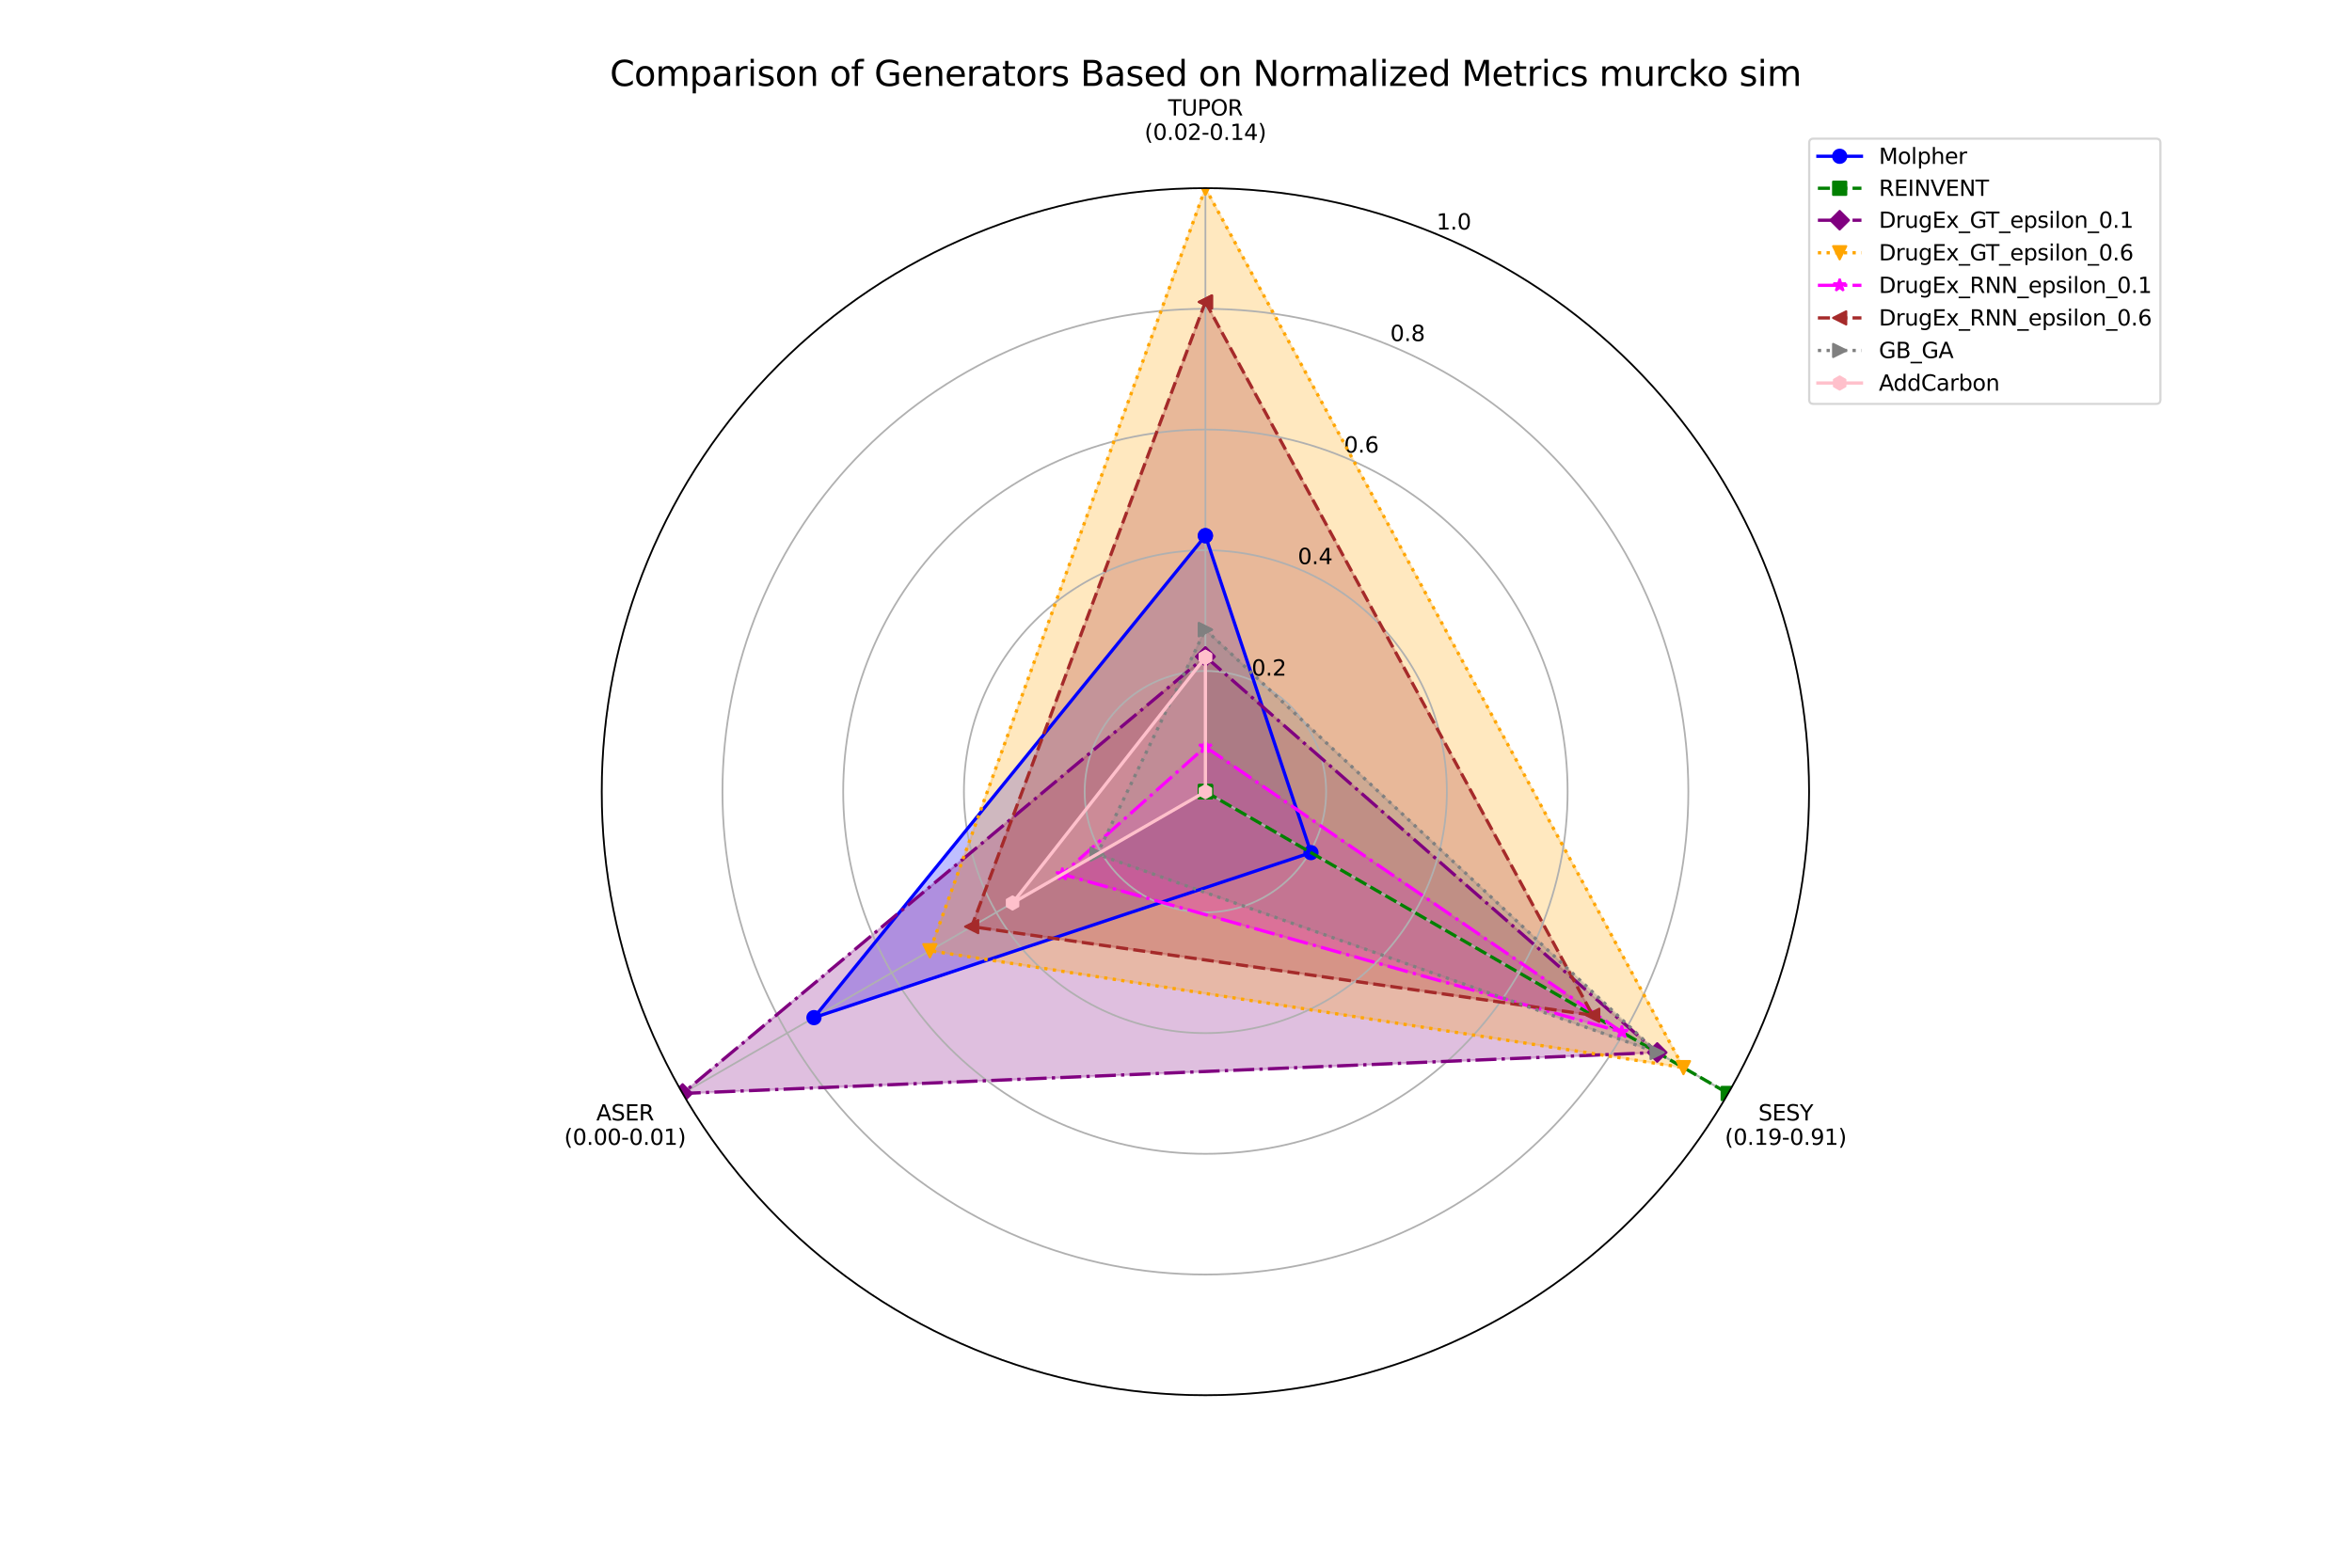 <?xml version="1.0" encoding="utf-8" standalone="no"?>
<!DOCTYPE svg PUBLIC "-//W3C//DTD SVG 1.1//EN"
  "http://www.w3.org/Graphics/SVG/1.1/DTD/svg11.dtd">
<svg xmlns:xlink="http://www.w3.org/1999/xlink" width="1080pt" height="720pt" viewBox="0 0 1080 720" xmlns="http://www.w3.org/2000/svg" version="1.1">
 <defs>
  <style type="text/css">*{stroke-linejoin: round; stroke-linecap: butt}</style>
 </defs>
 <g id="figure_1">
  <g id="patch_1">
   <path d="M 0 720 
L 1080 720 
L 1080 0 
L 0 0 
z
" style="fill: #ffffff"/>
  </g>
  <g id="axes_1">
   <g id="patch_2">
    <path d="M 830.7 363.6 
C 830.7 327.198 823.53 291.151 809.599 257.52 
C 795.669 223.889 775.25 193.33 749.51 167.59 
C 723.77 141.85 693.211 121.431 659.58 107.501 
C 625.949 93.57 589.902 86.4 553.5 86.4 
C 517.098 86.4 481.051 93.57 447.42 107.501 
C 413.789 121.431 383.23 141.85 357.49 167.59 
C 331.75 193.33 311.331 223.889 297.401 257.52 
C 283.47 291.151 276.3 327.198 276.3 363.6 
C 276.3 400.002 283.47 436.049 297.401 469.68 
C 311.331 503.311 331.75 533.87 357.49 559.61 
C 383.23 585.35 413.789 605.769 447.42 619.699 
C 481.051 633.63 517.098 640.8 553.5 640.8 
C 589.902 640.8 625.949 633.63 659.58 619.699 
C 693.211 605.769 723.77 585.35 749.51 559.61 
C 775.25 533.87 795.669 503.311 809.599 469.68 
C 823.53 436.049 830.7 400.002 830.7 363.6 
M 553.5 363.6 
C 553.5 363.6 553.5 363.6 553.5 363.6 
C 553.5 363.6 553.5 363.6 553.5 363.6 
C 553.5 363.6 553.5 363.6 553.5 363.6 
C 553.5 363.6 553.5 363.6 553.5 363.6 
C 553.5 363.6 553.5 363.6 553.5 363.6 
C 553.5 363.6 553.5 363.6 553.5 363.6 
C 553.5 363.6 553.5 363.6 553.5 363.6 
C 553.5 363.6 553.5 363.6 553.5 363.6 
C 553.5 363.6 553.5 363.6 553.5 363.6 
C 553.5 363.6 553.5 363.6 553.5 363.6 
C 553.5 363.6 553.5 363.6 553.5 363.6 
C 553.5 363.6 553.5 363.6 553.5 363.6 
C 553.5 363.6 553.5 363.6 553.5 363.6 
C 553.5 363.6 553.5 363.6 553.5 363.6 
C 553.5 363.6 553.5 363.6 553.5 363.6 
C 553.5 363.6 553.5 363.6 553.5 363.6 
z
" style="fill: #ffffff"/>
   </g>
   <g id="patch_3">
    <path d="M 553.5 246.037 
L 601.975 391.587 
L 373.758 467.374 
z
" clip-path="url(#p26fcc1aaa8)" style="fill: #0000ff; opacity: 0.25; stroke: #0000ff; stroke-linejoin: miter"/>
   </g>
   <g id="patch_4">
    <path d="M 553.5 363.6 
L 793.562 502.2 
L 553.5 363.6 
z
" clip-path="url(#p26fcc1aaa8)" style="fill: #008000; opacity: 0.25; stroke: #008000; stroke-linejoin: miter"/>
   </g>
   <g id="patch_5">
    <path d="M 553.5 301.549 
L 760.971 483.383 
L 313.438 502.2 
z
" clip-path="url(#p26fcc1aaa8)" style="fill: #800080; opacity: 0.25; stroke: #800080; stroke-linejoin: miter"/>
   </g>
   <g id="patch_6">
    <path d="M 553.5 86.4 
L 773.009 490.333 
L 426.981 436.646 
z
" clip-path="url(#p26fcc1aaa8)" style="fill: #ffa500; opacity: 0.25; stroke: #ffa500; stroke-linejoin: miter"/>
   </g>
   <g id="patch_7">
    <path d="M 553.5 343.021 
L 744.716 473.999 
L 487.802 401.531 
z
" clip-path="url(#p26fcc1aaa8)" style="fill: #ff00ff; opacity: 0.25; stroke: #ff00ff; stroke-linejoin: miter"/>
   </g>
   <g id="patch_8">
    <path d="M 553.5 138.678 
L 731.355 466.285 
L 446.177 425.563 
z
" clip-path="url(#p26fcc1aaa8)" style="fill: #a52a2a; opacity: 0.25; stroke: #a52a2a; stroke-linejoin: miter"/>
   </g>
   <g id="patch_9">
    <path d="M 553.5 289.177 
L 760.925 483.357 
L 503.776 392.308 
z
" clip-path="url(#p26fcc1aaa8)" style="fill: #808080; opacity: 0.25; stroke: #808080; stroke-linejoin: miter"/>
   </g>
   <g id="patch_10">
    <path d="M 553.5 301.883 
L 553.5 363.6 
L 464.952 414.723 
z
" clip-path="url(#p26fcc1aaa8)" style="fill: #ffc0cb; opacity: 0.25; stroke: #ffc0cb; stroke-linejoin: miter"/>
   </g>
   <g id="matplotlib.axis_1">
    <g id="xtick_1">
     <g id="line2d_1">
      <path d="M 553.5 363.6 
L 553.5 86.4 
" clip-path="url(#p26fcc1aaa8)" style="fill: none; stroke: #b0b0b0; stroke-width: 0.8; stroke-linecap: square"/>
     </g>
     <g id="text_1">
      <!-- TUPOR -->
      <g transform="translate(536.362 53.06) scale(0.1 -0.1)">
       <defs>
        <path id="DejaVuSans-54" d="M -19 4666 
L 3928 4666 
L 3928 4134 
L 2272 4134 
L 2272 0 
L 1638 0 
L 1638 4134 
L -19 4134 
L -19 4666 
z
" transform="scale(0.016)"/>
        <path id="DejaVuSans-55" d="M 556 4666 
L 1191 4666 
L 1191 1831 
Q 1191 1081 1462 751 
Q 1734 422 2344 422 
Q 2950 422 3222 751 
Q 3494 1081 3494 1831 
L 3494 4666 
L 4128 4666 
L 4128 1753 
Q 4128 841 3676 375 
Q 3225 -91 2344 -91 
Q 1459 -91 1007 375 
Q 556 841 556 1753 
L 556 4666 
z
" transform="scale(0.016)"/>
        <path id="DejaVuSans-50" d="M 1259 4147 
L 1259 2394 
L 2053 2394 
Q 2494 2394 2734 2622 
Q 2975 2850 2975 3272 
Q 2975 3691 2734 3919 
Q 2494 4147 2053 4147 
L 1259 4147 
z
M 628 4666 
L 2053 4666 
Q 2838 4666 3239 4311 
Q 3641 3956 3641 3272 
Q 3641 2581 3239 2228 
Q 2838 1875 2053 1875 
L 1259 1875 
L 1259 0 
L 628 0 
L 628 4666 
z
" transform="scale(0.016)"/>
        <path id="DejaVuSans-4f" d="M 2522 4238 
Q 1834 4238 1429 3725 
Q 1025 3213 1025 2328 
Q 1025 1447 1429 934 
Q 1834 422 2522 422 
Q 3209 422 3611 934 
Q 4013 1447 4013 2328 
Q 4013 3213 3611 3725 
Q 3209 4238 2522 4238 
z
M 2522 4750 
Q 3503 4750 4090 4092 
Q 4678 3434 4678 2328 
Q 4678 1225 4090 567 
Q 3503 -91 2522 -91 
Q 1538 -91 948 565 
Q 359 1222 359 2328 
Q 359 3434 948 4092 
Q 1538 4750 2522 4750 
z
" transform="scale(0.016)"/>
        <path id="DejaVuSans-52" d="M 2841 2188 
Q 3044 2119 3236 1894 
Q 3428 1669 3622 1275 
L 4263 0 
L 3584 0 
L 2988 1197 
Q 2756 1666 2539 1819 
Q 2322 1972 1947 1972 
L 1259 1972 
L 1259 0 
L 628 0 
L 628 4666 
L 2053 4666 
Q 2853 4666 3247 4331 
Q 3641 3997 3641 3322 
Q 3641 2881 3436 2590 
Q 3231 2300 2841 2188 
z
M 1259 4147 
L 1259 2491 
L 2053 2491 
Q 2509 2491 2742 2702 
Q 2975 2913 2975 3322 
Q 2975 3731 2742 3939 
Q 2509 4147 2053 4147 
L 1259 4147 
z
" transform="scale(0.016)"/>
       </defs>
       <use xlink:href="#DejaVuSans-54"/>
       <use xlink:href="#DejaVuSans-55" x="61.084"/>
       <use xlink:href="#DejaVuSans-50" x="134.277"/>
       <use xlink:href="#DejaVuSans-4f" x="194.58"/>
       <use xlink:href="#DejaVuSans-52" x="273.291"/>
      </g>
      <!-- (0.02-0.14) -->
      <g transform="translate(525.529 64.258) scale(0.1 -0.1)">
       <defs>
        <path id="DejaVuSans-28" d="M 1984 4856 
Q 1566 4138 1362 3434 
Q 1159 2731 1159 2009 
Q 1159 1288 1364 580 
Q 1569 -128 1984 -844 
L 1484 -844 
Q 1016 -109 783 600 
Q 550 1309 550 2009 
Q 550 2706 781 3412 
Q 1013 4119 1484 4856 
L 1984 4856 
z
" transform="scale(0.016)"/>
        <path id="DejaVuSans-30" d="M 2034 4250 
Q 1547 4250 1301 3770 
Q 1056 3291 1056 2328 
Q 1056 1369 1301 889 
Q 1547 409 2034 409 
Q 2525 409 2770 889 
Q 3016 1369 3016 2328 
Q 3016 3291 2770 3770 
Q 2525 4250 2034 4250 
z
M 2034 4750 
Q 2819 4750 3233 4129 
Q 3647 3509 3647 2328 
Q 3647 1150 3233 529 
Q 2819 -91 2034 -91 
Q 1250 -91 836 529 
Q 422 1150 422 2328 
Q 422 3509 836 4129 
Q 1250 4750 2034 4750 
z
" transform="scale(0.016)"/>
        <path id="DejaVuSans-2e" d="M 684 794 
L 1344 794 
L 1344 0 
L 684 0 
L 684 794 
z
" transform="scale(0.016)"/>
        <path id="DejaVuSans-32" d="M 1228 531 
L 3431 531 
L 3431 0 
L 469 0 
L 469 531 
Q 828 903 1448 1529 
Q 2069 2156 2228 2338 
Q 2531 2678 2651 2914 
Q 2772 3150 2772 3378 
Q 2772 3750 2511 3984 
Q 2250 4219 1831 4219 
Q 1534 4219 1204 4116 
Q 875 4013 500 3803 
L 500 4441 
Q 881 4594 1212 4672 
Q 1544 4750 1819 4750 
Q 2544 4750 2975 4387 
Q 3406 4025 3406 3419 
Q 3406 3131 3298 2873 
Q 3191 2616 2906 2266 
Q 2828 2175 2409 1742 
Q 1991 1309 1228 531 
z
" transform="scale(0.016)"/>
        <path id="DejaVuSans-2d" d="M 313 2009 
L 1997 2009 
L 1997 1497 
L 313 1497 
L 313 2009 
z
" transform="scale(0.016)"/>
        <path id="DejaVuSans-31" d="M 794 531 
L 1825 531 
L 1825 4091 
L 703 3866 
L 703 4441 
L 1819 4666 
L 2450 4666 
L 2450 531 
L 3481 531 
L 3481 0 
L 794 0 
L 794 531 
z
" transform="scale(0.016)"/>
        <path id="DejaVuSans-34" d="M 2419 4116 
L 825 1625 
L 2419 1625 
L 2419 4116 
z
M 2253 4666 
L 3047 4666 
L 3047 1625 
L 3713 1625 
L 3713 1100 
L 3047 1100 
L 3047 0 
L 2419 0 
L 2419 1100 
L 313 1100 
L 313 1709 
L 2253 4666 
z
" transform="scale(0.016)"/>
        <path id="DejaVuSans-29" d="M 513 4856 
L 1013 4856 
Q 1481 4119 1714 3412 
Q 1947 2706 1947 2009 
Q 1947 1309 1714 600 
Q 1481 -109 1013 -844 
L 513 -844 
Q 928 -128 1133 580 
Q 1338 1288 1338 2009 
Q 1338 2731 1133 3434 
Q 928 4138 513 4856 
z
" transform="scale(0.016)"/>
       </defs>
       <use xlink:href="#DejaVuSans-28"/>
       <use xlink:href="#DejaVuSans-30" x="39.014"/>
       <use xlink:href="#DejaVuSans-2e" x="102.637"/>
       <use xlink:href="#DejaVuSans-30" x="134.424"/>
       <use xlink:href="#DejaVuSans-32" x="198.047"/>
       <use xlink:href="#DejaVuSans-2d" x="261.67"/>
       <use xlink:href="#DejaVuSans-30" x="297.754"/>
       <use xlink:href="#DejaVuSans-2e" x="361.377"/>
       <use xlink:href="#DejaVuSans-31" x="393.164"/>
       <use xlink:href="#DejaVuSans-34" x="456.787"/>
       <use xlink:href="#DejaVuSans-29" x="520.41"/>
      </g>
     </g>
    </g>
    <g id="xtick_2">
     <g id="line2d_2">
      <path d="M 553.5 363.6 
L 793.562 502.2 
" clip-path="url(#p26fcc1aaa8)" style="fill: none; stroke: #b0b0b0; stroke-width: 0.8; stroke-linecap: square"/>
     </g>
     <g id="text_2">
      <!-- SESY -->
      <g transform="translate(807.414 514.61) scale(0.1 -0.1)">
       <defs>
        <path id="DejaVuSans-53" d="M 3425 4513 
L 3425 3897 
Q 3066 4069 2747 4153 
Q 2428 4238 2131 4238 
Q 1616 4238 1336 4038 
Q 1056 3838 1056 3469 
Q 1056 3159 1242 3001 
Q 1428 2844 1947 2747 
L 2328 2669 
Q 3034 2534 3370 2195 
Q 3706 1856 3706 1288 
Q 3706 609 3251 259 
Q 2797 -91 1919 -91 
Q 1588 -91 1214 -16 
Q 841 59 441 206 
L 441 856 
Q 825 641 1194 531 
Q 1563 422 1919 422 
Q 2459 422 2753 634 
Q 3047 847 3047 1241 
Q 3047 1584 2836 1778 
Q 2625 1972 2144 2069 
L 1759 2144 
Q 1053 2284 737 2584 
Q 422 2884 422 3419 
Q 422 4038 858 4394 
Q 1294 4750 2059 4750 
Q 2388 4750 2728 4690 
Q 3069 4631 3425 4513 
z
" transform="scale(0.016)"/>
        <path id="DejaVuSans-45" d="M 628 4666 
L 3578 4666 
L 3578 4134 
L 1259 4134 
L 1259 2753 
L 3481 2753 
L 3481 2222 
L 1259 2222 
L 1259 531 
L 3634 531 
L 3634 0 
L 628 0 
L 628 4666 
z
" transform="scale(0.016)"/>
        <path id="DejaVuSans-59" d="M -13 4666 
L 666 4666 
L 1959 2747 
L 3244 4666 
L 3922 4666 
L 2272 2222 
L 2272 0 
L 1638 0 
L 1638 2222 
L -13 4666 
z
" transform="scale(0.016)"/>
       </defs>
       <use xlink:href="#DejaVuSans-53"/>
       <use xlink:href="#DejaVuSans-45" x="63.477"/>
       <use xlink:href="#DejaVuSans-53" x="126.66"/>
       <use xlink:href="#DejaVuSans-59" x="190.137"/>
      </g>
      <!-- (0.19-0.91) -->
      <g transform="translate(792.005 525.808) scale(0.1 -0.1)">
       <defs>
        <path id="DejaVuSans-39" d="M 703 97 
L 703 672 
Q 941 559 1184 500 
Q 1428 441 1663 441 
Q 2288 441 2617 861 
Q 2947 1281 2994 2138 
Q 2813 1869 2534 1725 
Q 2256 1581 1919 1581 
Q 1219 1581 811 2004 
Q 403 2428 403 3163 
Q 403 3881 828 4315 
Q 1253 4750 1959 4750 
Q 2769 4750 3195 4129 
Q 3622 3509 3622 2328 
Q 3622 1225 3098 567 
Q 2575 -91 1691 -91 
Q 1453 -91 1209 -44 
Q 966 3 703 97 
z
M 1959 2075 
Q 2384 2075 2632 2365 
Q 2881 2656 2881 3163 
Q 2881 3666 2632 3958 
Q 2384 4250 1959 4250 
Q 1534 4250 1286 3958 
Q 1038 3666 1038 3163 
Q 1038 2656 1286 2365 
Q 1534 2075 1959 2075 
z
" transform="scale(0.016)"/>
       </defs>
       <use xlink:href="#DejaVuSans-28"/>
       <use xlink:href="#DejaVuSans-30" x="39.014"/>
       <use xlink:href="#DejaVuSans-2e" x="102.637"/>
       <use xlink:href="#DejaVuSans-31" x="134.424"/>
       <use xlink:href="#DejaVuSans-39" x="198.047"/>
       <use xlink:href="#DejaVuSans-2d" x="261.67"/>
       <use xlink:href="#DejaVuSans-30" x="297.754"/>
       <use xlink:href="#DejaVuSans-2e" x="361.377"/>
       <use xlink:href="#DejaVuSans-39" x="393.164"/>
       <use xlink:href="#DejaVuSans-31" x="456.787"/>
       <use xlink:href="#DejaVuSans-29" x="520.41"/>
      </g>
     </g>
    </g>
    <g id="xtick_3">
     <g id="line2d_3">
      <path d="M 553.5 363.6 
L 313.438 502.2 
" clip-path="url(#p26fcc1aaa8)" style="fill: none; stroke: #b0b0b0; stroke-width: 0.8; stroke-linecap: square"/>
     </g>
     <g id="text_3">
      <!-- ASER -->
      <g transform="translate(273.796 514.61) scale(0.1 -0.1)">
       <defs>
        <path id="DejaVuSans-41" d="M 2188 4044 
L 1331 1722 
L 3047 1722 
L 2188 4044 
z
M 1831 4666 
L 2547 4666 
L 4325 0 
L 3669 0 
L 3244 1197 
L 1141 1197 
L 716 0 
L 50 0 
L 1831 4666 
z
" transform="scale(0.016)"/>
       </defs>
       <use xlink:href="#DejaVuSans-41"/>
       <use xlink:href="#DejaVuSans-53" x="68.408"/>
       <use xlink:href="#DejaVuSans-45" x="131.885"/>
       <use xlink:href="#DejaVuSans-52" x="195.068"/>
      </g>
      <!-- (0.00-0.01) -->
      <g transform="translate(259.053 525.808) scale(0.1 -0.1)">
       <use xlink:href="#DejaVuSans-28"/>
       <use xlink:href="#DejaVuSans-30" x="39.014"/>
       <use xlink:href="#DejaVuSans-2e" x="102.637"/>
       <use xlink:href="#DejaVuSans-30" x="134.424"/>
       <use xlink:href="#DejaVuSans-30" x="198.047"/>
       <use xlink:href="#DejaVuSans-2d" x="261.67"/>
       <use xlink:href="#DejaVuSans-30" x="297.754"/>
       <use xlink:href="#DejaVuSans-2e" x="361.377"/>
       <use xlink:href="#DejaVuSans-30" x="393.164"/>
       <use xlink:href="#DejaVuSans-31" x="456.787"/>
       <use xlink:href="#DejaVuSans-29" x="520.41"/>
      </g>
     </g>
    </g>
   </g>
   <g id="matplotlib.axis_2">
    <g id="ytick_1">
     <g id="line2d_4">
      <path d="M 553.5 308.16 
C 560.78 308.16 567.99 309.594 574.716 312.38 
C 581.442 315.166 587.554 319.25 592.702 324.398 
C 597.85 329.546 601.934 335.658 604.72 342.384 
C 607.506 349.11 608.94 356.32 608.94 363.6 
C 608.94 370.88 607.506 378.09 604.72 384.816 
C 601.934 391.542 597.85 397.654 592.702 402.802 
C 587.554 407.95 581.442 412.034 574.716 414.82 
C 567.99 417.606 560.78 419.04 553.5 419.04 
C 546.22 419.04 539.01 417.606 532.284 414.82 
C 525.558 412.034 519.446 407.95 514.298 402.802 
C 509.15 397.654 505.066 391.542 502.28 384.816 
C 499.494 378.09 498.06 370.88 498.06 363.6 
C 498.06 356.32 499.494 349.11 502.28 342.384 
C 505.066 335.658 509.15 329.546 514.298 324.398 
C 519.446 319.25 525.558 315.166 532.284 312.38 
C 539.01 309.594 546.22 308.16 553.5 308.16 
" clip-path="url(#p26fcc1aaa8)" style="fill: none; stroke: #b0b0b0; stroke-width: 0.8; stroke-linecap: square"/>
     </g>
     <g id="text_4">
      <!-- 0.2 -->
      <g transform="translate(574.716 310.3) scale(0.1 -0.1)">
       <use xlink:href="#DejaVuSans-30"/>
       <use xlink:href="#DejaVuSans-2e" x="63.623"/>
       <use xlink:href="#DejaVuSans-32" x="95.41"/>
      </g>
     </g>
    </g>
    <g id="ytick_2">
     <g id="line2d_5">
      <path d="M 553.5 252.72 
C 568.061 252.72 582.48 255.588 595.932 261.16 
C 609.384 266.732 621.608 274.9 631.904 285.196 
C 642.2 295.492 650.368 307.716 655.94 321.168 
C 661.512 334.62 664.38 349.039 664.38 363.6 
C 664.38 378.161 661.512 392.58 655.94 406.032 
C 650.368 419.484 642.2 431.708 631.904 442.004 
C 621.608 452.3 609.384 460.468 595.932 466.04 
C 582.48 471.612 568.061 474.48 553.5 474.48 
C 538.939 474.48 524.52 471.612 511.068 466.04 
C 497.616 460.468 485.392 452.3 475.096 442.004 
C 464.8 431.708 456.632 419.484 451.06 406.032 
C 445.488 392.58 442.62 378.161 442.62 363.6 
C 442.62 349.039 445.488 334.62 451.06 321.168 
C 456.632 307.716 464.8 295.492 475.096 285.196 
C 485.392 274.9 497.616 266.732 511.068 261.16 
C 524.52 255.588 538.939 252.72 553.5 252.72 
" clip-path="url(#p26fcc1aaa8)" style="fill: none; stroke: #b0b0b0; stroke-width: 0.8; stroke-linecap: square"/>
     </g>
     <g id="text_5">
      <!-- 0.4 -->
      <g transform="translate(595.932 259.081) scale(0.1 -0.1)">
       <use xlink:href="#DejaVuSans-30"/>
       <use xlink:href="#DejaVuSans-2e" x="63.623"/>
       <use xlink:href="#DejaVuSans-34" x="95.41"/>
      </g>
     </g>
    </g>
    <g id="ytick_3">
     <g id="line2d_6">
      <path d="M 553.5 197.28 
C 575.341 197.28 596.97 201.582 617.148 209.94 
C 637.326 218.299 655.662 230.55 671.106 245.994 
C 686.55 261.438 698.801 279.774 707.16 299.952 
C 715.518 320.13 719.82 341.759 719.82 363.6 
C 719.82 385.441 715.518 407.07 707.16 427.248 
C 698.801 447.426 686.55 465.762 671.106 481.206 
C 655.662 496.65 637.326 508.901 617.148 517.26 
C 596.97 525.618 575.341 529.92 553.5 529.92 
C 531.659 529.92 510.03 525.618 489.852 517.26 
C 469.674 508.901 451.338 496.65 435.894 481.206 
C 420.45 465.762 408.199 447.426 399.84 427.248 
C 391.482 407.07 387.18 385.441 387.18 363.6 
C 387.18 341.759 391.482 320.13 399.84 299.952 
C 408.199 279.774 420.45 261.438 435.894 245.994 
C 451.338 230.55 469.674 218.299 489.852 209.94 
C 510.03 201.582 531.659 197.28 553.5 197.28 
" clip-path="url(#p26fcc1aaa8)" style="fill: none; stroke: #b0b0b0; stroke-width: 0.8; stroke-linecap: square"/>
     </g>
     <g id="text_6">
      <!-- 0.6 -->
      <g transform="translate(617.148 207.861) scale(0.1 -0.1)">
       <defs>
        <path id="DejaVuSans-36" d="M 2113 2584 
Q 1688 2584 1439 2293 
Q 1191 2003 1191 1497 
Q 1191 994 1439 701 
Q 1688 409 2113 409 
Q 2538 409 2786 701 
Q 3034 994 3034 1497 
Q 3034 2003 2786 2293 
Q 2538 2584 2113 2584 
z
M 3366 4563 
L 3366 3988 
Q 3128 4100 2886 4159 
Q 2644 4219 2406 4219 
Q 1781 4219 1451 3797 
Q 1122 3375 1075 2522 
Q 1259 2794 1537 2939 
Q 1816 3084 2150 3084 
Q 2853 3084 3261 2657 
Q 3669 2231 3669 1497 
Q 3669 778 3244 343 
Q 2819 -91 2113 -91 
Q 1303 -91 875 529 
Q 447 1150 447 2328 
Q 447 3434 972 4092 
Q 1497 4750 2381 4750 
Q 2619 4750 2861 4703 
Q 3103 4656 3366 4563 
z
" transform="scale(0.016)"/>
       </defs>
       <use xlink:href="#DejaVuSans-30"/>
       <use xlink:href="#DejaVuSans-2e" x="63.623"/>
       <use xlink:href="#DejaVuSans-36" x="95.41"/>
      </g>
     </g>
    </g>
    <g id="ytick_4">
     <g id="line2d_7">
      <path d="M 553.5 141.84 
C 582.621 141.84 611.459 147.576 638.364 158.72 
C 665.268 169.865 689.716 186.2 710.308 206.792 
C 730.9 227.384 747.235 251.832 758.38 278.736 
C 769.524 305.641 775.26 334.479 775.26 363.6 
C 775.26 392.721 769.524 421.559 758.38 448.464 
C 747.235 475.368 730.9 499.816 710.308 520.408 
C 689.716 541 665.268 557.335 638.364 568.48 
C 611.459 579.624 582.621 585.36 553.5 585.36 
C 524.379 585.36 495.541 579.624 468.636 568.48 
C 441.732 557.335 417.284 541 396.692 520.408 
C 376.1 499.816 359.765 475.368 348.62 448.464 
C 337.476 421.559 331.74 392.721 331.74 363.6 
C 331.74 334.479 337.476 305.641 348.62 278.736 
C 359.765 251.832 376.1 227.384 396.692 206.792 
C 417.284 186.2 441.732 169.865 468.636 158.72 
C 495.541 147.576 524.379 141.84 553.5 141.84 
" clip-path="url(#p26fcc1aaa8)" style="fill: none; stroke: #b0b0b0; stroke-width: 0.8; stroke-linecap: square"/>
     </g>
     <g id="text_7">
      <!-- 0.8 -->
      <g transform="translate(638.364 156.641) scale(0.1 -0.1)">
       <defs>
        <path id="DejaVuSans-38" d="M 2034 2216 
Q 1584 2216 1326 1975 
Q 1069 1734 1069 1313 
Q 1069 891 1326 650 
Q 1584 409 2034 409 
Q 2484 409 2743 651 
Q 3003 894 3003 1313 
Q 3003 1734 2745 1975 
Q 2488 2216 2034 2216 
z
M 1403 2484 
Q 997 2584 770 2862 
Q 544 3141 544 3541 
Q 544 4100 942 4425 
Q 1341 4750 2034 4750 
Q 2731 4750 3128 4425 
Q 3525 4100 3525 3541 
Q 3525 3141 3298 2862 
Q 3072 2584 2669 2484 
Q 3125 2378 3379 2068 
Q 3634 1759 3634 1313 
Q 3634 634 3220 271 
Q 2806 -91 2034 -91 
Q 1263 -91 848 271 
Q 434 634 434 1313 
Q 434 1759 690 2068 
Q 947 2378 1403 2484 
z
M 1172 3481 
Q 1172 3119 1398 2916 
Q 1625 2713 2034 2713 
Q 2441 2713 2670 2916 
Q 2900 3119 2900 3481 
Q 2900 3844 2670 4047 
Q 2441 4250 2034 4250 
Q 1625 4250 1398 4047 
Q 1172 3844 1172 3481 
z
" transform="scale(0.016)"/>
       </defs>
       <use xlink:href="#DejaVuSans-30"/>
       <use xlink:href="#DejaVuSans-2e" x="63.623"/>
       <use xlink:href="#DejaVuSans-38" x="95.41"/>
      </g>
     </g>
    </g>
    <g id="ytick_5">
     <g id="line2d_8">
      <path d="M 553.5 86.4 
C 589.902 86.4 625.949 93.57 659.58 107.501 
C 693.211 121.431 723.77 141.85 749.51 167.59 
C 775.25 193.33 795.669 223.889 809.599 257.52 
C 823.53 291.151 830.7 327.198 830.7 363.6 
C 830.7 400.002 823.53 436.049 809.599 469.68 
C 795.669 503.311 775.25 533.87 749.51 559.61 
C 723.77 585.35 693.211 605.769 659.58 619.699 
C 625.949 633.63 589.902 640.8 553.5 640.8 
C 517.098 640.8 481.051 633.63 447.42 619.699 
C 413.789 605.769 383.23 585.35 357.49 559.61 
C 331.75 533.87 311.331 503.311 297.401 469.68 
C 283.47 436.049 276.3 400.002 276.3 363.6 
C 276.3 327.198 283.47 291.151 297.401 257.52 
C 311.331 223.889 331.75 193.33 357.49 167.59 
C 383.23 141.85 413.789 121.431 447.42 107.501 
C 481.051 93.57 517.098 86.4 553.5 86.4 
" clip-path="url(#p26fcc1aaa8)" style="fill: none; stroke: #b0b0b0; stroke-width: 0.8; stroke-linecap: square"/>
     </g>
     <g id="text_8">
      <!-- 1.0 -->
      <g transform="translate(659.58 105.421) scale(0.1 -0.1)">
       <use xlink:href="#DejaVuSans-31"/>
       <use xlink:href="#DejaVuSans-2e" x="63.623"/>
       <use xlink:href="#DejaVuSans-30" x="95.41"/>
      </g>
     </g>
    </g>
   </g>
   <g id="line2d_9">
    <path d="M 553.5 246.037 
L 601.975 391.587 
L 373.758 467.374 
L 553.5 246.037 
" clip-path="url(#p26fcc1aaa8)" style="fill: none; stroke: #0000ff; stroke-width: 1.5; stroke-linecap: square"/>
    <defs>
     <path id="ma55d86fcc4" d="M 0 3 
C 0.796 3 1.559 2.684 2.121 2.121 
C 2.684 1.559 3 0.796 3 0 
C 3 -0.796 2.684 -1.559 2.121 -2.121 
C 1.559 -2.684 0.796 -3 0 -3 
C -0.796 -3 -1.559 -2.684 -2.121 -2.121 
C -2.684 -1.559 -3 -0.796 -3 0 
C -3 0.796 -2.684 1.559 -2.121 2.121 
C -1.559 2.684 -0.796 3 0 3 
z
" style="stroke: #0000ff"/>
    </defs>
    <g clip-path="url(#p26fcc1aaa8)">
     <use xlink:href="#ma55d86fcc4" x="553.5" y="246.037" style="fill: #0000ff; stroke: #0000ff"/>
     <use xlink:href="#ma55d86fcc4" x="601.975" y="391.587" style="fill: #0000ff; stroke: #0000ff"/>
     <use xlink:href="#ma55d86fcc4" x="373.758" y="467.374" style="fill: #0000ff; stroke: #0000ff"/>
     <use xlink:href="#ma55d86fcc4" x="553.5" y="246.037" style="fill: #0000ff; stroke: #0000ff"/>
    </g>
   </g>
   <g id="line2d_10">
    <path d="M 553.5 363.6 
L 793.562 502.2 
L 553.5 363.6 
L 553.5 363.6 
" clip-path="url(#p26fcc1aaa8)" style="fill: none; stroke-dasharray: 5.55,2.4; stroke-dashoffset: 0; stroke: #008000; stroke-width: 1.5"/>
    <defs>
     <path id="m81e69c3447" d="M -3 3 
L 3 3 
L 3 -3 
L -3 -3 
z
" style="stroke: #008000; stroke-linejoin: miter"/>
    </defs>
    <g clip-path="url(#p26fcc1aaa8)">
     <use xlink:href="#m81e69c3447" x="553.5" y="363.6" style="fill: #008000; stroke: #008000; stroke-linejoin: miter"/>
     <use xlink:href="#m81e69c3447" x="793.562" y="502.2" style="fill: #008000; stroke: #008000; stroke-linejoin: miter"/>
     <use xlink:href="#m81e69c3447" x="553.5" y="363.6" style="fill: #008000; stroke: #008000; stroke-linejoin: miter"/>
     <use xlink:href="#m81e69c3447" x="553.5" y="363.6" style="fill: #008000; stroke: #008000; stroke-linejoin: miter"/>
    </g>
   </g>
   <g id="line2d_11">
    <path d="M 553.5 301.549 
L 760.971 483.383 
L 313.438 502.2 
L 553.5 301.549 
" clip-path="url(#p26fcc1aaa8)" style="fill: none; stroke-dasharray: 9.6,2.4,1.5,2.4; stroke-dashoffset: 0; stroke: #800080; stroke-width: 1.5"/>
    <defs>
     <path id="m41beea2516" d="M -0 4.243 
L 4.243 0 
L 0 -4.243 
L -4.243 -0 
z
" style="stroke: #800080; stroke-linejoin: miter"/>
    </defs>
    <g clip-path="url(#p26fcc1aaa8)">
     <use xlink:href="#m41beea2516" x="553.5" y="301.549" style="fill: #800080; stroke: #800080; stroke-linejoin: miter"/>
     <use xlink:href="#m41beea2516" x="760.971" y="483.383" style="fill: #800080; stroke: #800080; stroke-linejoin: miter"/>
     <use xlink:href="#m41beea2516" x="313.438" y="502.2" style="fill: #800080; stroke: #800080; stroke-linejoin: miter"/>
     <use xlink:href="#m41beea2516" x="553.5" y="301.549" style="fill: #800080; stroke: #800080; stroke-linejoin: miter"/>
    </g>
   </g>
   <g id="line2d_12">
    <path d="M 553.5 86.4 
L 773.009 490.333 
L 426.981 436.646 
L 553.5 86.4 
" clip-path="url(#p26fcc1aaa8)" style="fill: none; stroke-dasharray: 1.5,2.475; stroke-dashoffset: 0; stroke: #ffa500; stroke-width: 1.5"/>
    <defs>
     <path id="m5baf37c15f" d="M -0 3 
L 3 -3 
L -3 -3 
z
" style="stroke: #ffa500; stroke-linejoin: miter"/>
    </defs>
    <g clip-path="url(#p26fcc1aaa8)">
     <use xlink:href="#m5baf37c15f" x="553.5" y="86.4" style="fill: #ffa500; stroke: #ffa500; stroke-linejoin: miter"/>
     <use xlink:href="#m5baf37c15f" x="773.009" y="490.333" style="fill: #ffa500; stroke: #ffa500; stroke-linejoin: miter"/>
     <use xlink:href="#m5baf37c15f" x="426.981" y="436.646" style="fill: #ffa500; stroke: #ffa500; stroke-linejoin: miter"/>
     <use xlink:href="#m5baf37c15f" x="553.5" y="86.4" style="fill: #ffa500; stroke: #ffa500; stroke-linejoin: miter"/>
    </g>
   </g>
   <g id="line2d_13">
    <path d="M 553.5 343.021 
L 744.716 473.999 
L 487.802 401.531 
L 553.5 343.021 
" clip-path="url(#p26fcc1aaa8)" style="fill: none; stroke-dasharray: 9.6,2.4,1.5,2.4; stroke-dashoffset: 0; stroke: #ff00ff; stroke-width: 1.5"/>
    <defs>
     <path id="m6ff61d1a5c" d="M 0 -3 
L -0.674 -0.927 
L -2.853 -0.927 
L -1.09 0.354 
L -1.763 2.427 
L -0 1.146 
L 1.763 2.427 
L 1.09 0.354 
L 2.853 -0.927 
L 0.674 -0.927 
z
" style="stroke: #ff00ff; stroke-linejoin: bevel"/>
    </defs>
    <g clip-path="url(#p26fcc1aaa8)">
     <use xlink:href="#m6ff61d1a5c" x="553.5" y="343.021" style="fill: #ff00ff; stroke: #ff00ff; stroke-linejoin: bevel"/>
     <use xlink:href="#m6ff61d1a5c" x="744.716" y="473.999" style="fill: #ff00ff; stroke: #ff00ff; stroke-linejoin: bevel"/>
     <use xlink:href="#m6ff61d1a5c" x="487.802" y="401.531" style="fill: #ff00ff; stroke: #ff00ff; stroke-linejoin: bevel"/>
     <use xlink:href="#m6ff61d1a5c" x="553.5" y="343.021" style="fill: #ff00ff; stroke: #ff00ff; stroke-linejoin: bevel"/>
    </g>
   </g>
   <g id="line2d_14">
    <path d="M 553.5 138.678 
L 731.355 466.285 
L 446.177 425.563 
L 553.5 138.678 
" clip-path="url(#p26fcc1aaa8)" style="fill: none; stroke-dasharray: 5.55,2.4; stroke-dashoffset: 0; stroke: #a52a2a; stroke-width: 1.5"/>
    <defs>
     <path id="maa1ef0bc13" d="M -3 -0 
L 3 3 
L 3 -3 
z
" style="stroke: #a52a2a; stroke-linejoin: miter"/>
    </defs>
    <g clip-path="url(#p26fcc1aaa8)">
     <use xlink:href="#maa1ef0bc13" x="553.5" y="138.678" style="fill: #a52a2a; stroke: #a52a2a; stroke-linejoin: miter"/>
     <use xlink:href="#maa1ef0bc13" x="731.355" y="466.285" style="fill: #a52a2a; stroke: #a52a2a; stroke-linejoin: miter"/>
     <use xlink:href="#maa1ef0bc13" x="446.177" y="425.563" style="fill: #a52a2a; stroke: #a52a2a; stroke-linejoin: miter"/>
     <use xlink:href="#maa1ef0bc13" x="553.5" y="138.678" style="fill: #a52a2a; stroke: #a52a2a; stroke-linejoin: miter"/>
    </g>
   </g>
   <g id="line2d_15">
    <path d="M 553.5 289.177 
L 760.925 483.357 
L 503.776 392.308 
L 553.5 289.177 
" clip-path="url(#p26fcc1aaa8)" style="fill: none; stroke-dasharray: 1.5,2.475; stroke-dashoffset: 0; stroke: #808080; stroke-width: 1.5"/>
    <defs>
     <path id="m5fd4c96868" d="M 3 0 
L -3 -3 
L -3 3 
z
" style="stroke: #808080; stroke-linejoin: miter"/>
    </defs>
    <g clip-path="url(#p26fcc1aaa8)">
     <use xlink:href="#m5fd4c96868" x="553.5" y="289.177" style="fill: #808080; stroke: #808080; stroke-linejoin: miter"/>
     <use xlink:href="#m5fd4c96868" x="760.925" y="483.357" style="fill: #808080; stroke: #808080; stroke-linejoin: miter"/>
     <use xlink:href="#m5fd4c96868" x="503.776" y="392.308" style="fill: #808080; stroke: #808080; stroke-linejoin: miter"/>
     <use xlink:href="#m5fd4c96868" x="553.5" y="289.177" style="fill: #808080; stroke: #808080; stroke-linejoin: miter"/>
    </g>
   </g>
   <g id="line2d_16">
    <path d="M 553.5 301.883 
L 553.5 363.6 
L 464.952 414.723 
L 553.5 301.883 
" clip-path="url(#p26fcc1aaa8)" style="fill: none; stroke: #ffc0cb; stroke-width: 1.5; stroke-linecap: square"/>
    <defs>
     <path id="mb91d0f34d1" d="M 0 -3 
L -2.598 -1.5 
L -2.598 1.5 
L -0 3 
L 2.598 1.5 
L 2.598 -1.5 
z
" style="stroke: #ffc0cb; stroke-linejoin: miter"/>
    </defs>
    <g clip-path="url(#p26fcc1aaa8)">
     <use xlink:href="#mb91d0f34d1" x="553.5" y="301.883" style="fill: #ffc0cb; stroke: #ffc0cb; stroke-linejoin: miter"/>
     <use xlink:href="#mb91d0f34d1" x="553.5" y="363.6" style="fill: #ffc0cb; stroke: #ffc0cb; stroke-linejoin: miter"/>
     <use xlink:href="#mb91d0f34d1" x="464.952" y="414.723" style="fill: #ffc0cb; stroke: #ffc0cb; stroke-linejoin: miter"/>
     <use xlink:href="#mb91d0f34d1" x="553.5" y="301.883" style="fill: #ffc0cb; stroke: #ffc0cb; stroke-linejoin: miter"/>
    </g>
   </g>
   <g id="patch_11">
    <path d="M 553.5 86.4 
C 517.098 86.4 481.051 93.57 447.42 107.501 
C 413.789 121.431 383.23 141.85 357.49 167.59 
C 331.75 193.33 311.331 223.889 297.401 257.52 
C 283.47 291.151 276.3 327.198 276.3 363.6 
C 276.3 400.002 283.47 436.049 297.401 469.68 
C 311.331 503.311 331.75 533.87 357.49 559.61 
C 383.23 585.35 413.789 605.769 447.42 619.699 
C 481.051 633.63 517.098 640.8 553.5 640.8 
C 589.902 640.8 625.949 633.63 659.58 619.699 
C 693.211 605.769 723.77 585.35 749.51 559.61 
C 775.25 533.87 795.669 503.311 809.599 469.68 
C 823.53 436.049 830.7 400.002 830.7 363.6 
C 830.7 327.198 823.53 291.151 809.599 257.52 
C 795.669 223.889 775.25 193.33 749.51 167.59 
C 723.77 141.85 693.211 121.431 659.58 107.501 
C 625.949 93.57 589.902 86.4 553.5 86.4 
" style="fill: none; stroke: #000000; stroke-width: 0.8; stroke-linejoin: miter; stroke-linecap: square"/>
   </g>
   <g id="text_9">
    <!-- Comparison of Generators Based on Normalized Metrics murcko sim -->
    <g transform="translate(280.035 39.462) scale(0.16 -0.16)">
     <defs>
      <path id="DejaVuSans-43" d="M 4122 4306 
L 4122 3641 
Q 3803 3938 3442 4084 
Q 3081 4231 2675 4231 
Q 1875 4231 1450 3742 
Q 1025 3253 1025 2328 
Q 1025 1406 1450 917 
Q 1875 428 2675 428 
Q 3081 428 3442 575 
Q 3803 722 4122 1019 
L 4122 359 
Q 3791 134 3420 21 
Q 3050 -91 2638 -91 
Q 1578 -91 968 557 
Q 359 1206 359 2328 
Q 359 3453 968 4101 
Q 1578 4750 2638 4750 
Q 3056 4750 3426 4639 
Q 3797 4528 4122 4306 
z
" transform="scale(0.016)"/>
      <path id="DejaVuSans-6f" d="M 1959 3097 
Q 1497 3097 1228 2736 
Q 959 2375 959 1747 
Q 959 1119 1226 758 
Q 1494 397 1959 397 
Q 2419 397 2687 759 
Q 2956 1122 2956 1747 
Q 2956 2369 2687 2733 
Q 2419 3097 1959 3097 
z
M 1959 3584 
Q 2709 3584 3137 3096 
Q 3566 2609 3566 1747 
Q 3566 888 3137 398 
Q 2709 -91 1959 -91 
Q 1206 -91 779 398 
Q 353 888 353 1747 
Q 353 2609 779 3096 
Q 1206 3584 1959 3584 
z
" transform="scale(0.016)"/>
      <path id="DejaVuSans-6d" d="M 3328 2828 
Q 3544 3216 3844 3400 
Q 4144 3584 4550 3584 
Q 5097 3584 5394 3201 
Q 5691 2819 5691 2113 
L 5691 0 
L 5113 0 
L 5113 2094 
Q 5113 2597 4934 2840 
Q 4756 3084 4391 3084 
Q 3944 3084 3684 2787 
Q 3425 2491 3425 1978 
L 3425 0 
L 2847 0 
L 2847 2094 
Q 2847 2600 2669 2842 
Q 2491 3084 2119 3084 
Q 1678 3084 1418 2786 
Q 1159 2488 1159 1978 
L 1159 0 
L 581 0 
L 581 3500 
L 1159 3500 
L 1159 2956 
Q 1356 3278 1631 3431 
Q 1906 3584 2284 3584 
Q 2666 3584 2933 3390 
Q 3200 3197 3328 2828 
z
" transform="scale(0.016)"/>
      <path id="DejaVuSans-70" d="M 1159 525 
L 1159 -1331 
L 581 -1331 
L 581 3500 
L 1159 3500 
L 1159 2969 
Q 1341 3281 1617 3432 
Q 1894 3584 2278 3584 
Q 2916 3584 3314 3078 
Q 3713 2572 3713 1747 
Q 3713 922 3314 415 
Q 2916 -91 2278 -91 
Q 1894 -91 1617 61 
Q 1341 213 1159 525 
z
M 3116 1747 
Q 3116 2381 2855 2742 
Q 2594 3103 2138 3103 
Q 1681 3103 1420 2742 
Q 1159 2381 1159 1747 
Q 1159 1113 1420 752 
Q 1681 391 2138 391 
Q 2594 391 2855 752 
Q 3116 1113 3116 1747 
z
" transform="scale(0.016)"/>
      <path id="DejaVuSans-61" d="M 2194 1759 
Q 1497 1759 1228 1600 
Q 959 1441 959 1056 
Q 959 750 1161 570 
Q 1363 391 1709 391 
Q 2188 391 2477 730 
Q 2766 1069 2766 1631 
L 2766 1759 
L 2194 1759 
z
M 3341 1997 
L 3341 0 
L 2766 0 
L 2766 531 
Q 2569 213 2275 61 
Q 1981 -91 1556 -91 
Q 1019 -91 701 211 
Q 384 513 384 1019 
Q 384 1609 779 1909 
Q 1175 2209 1959 2209 
L 2766 2209 
L 2766 2266 
Q 2766 2663 2505 2880 
Q 2244 3097 1772 3097 
Q 1472 3097 1187 3025 
Q 903 2953 641 2809 
L 641 3341 
Q 956 3463 1253 3523 
Q 1550 3584 1831 3584 
Q 2591 3584 2966 3190 
Q 3341 2797 3341 1997 
z
" transform="scale(0.016)"/>
      <path id="DejaVuSans-72" d="M 2631 2963 
Q 2534 3019 2420 3045 
Q 2306 3072 2169 3072 
Q 1681 3072 1420 2755 
Q 1159 2438 1159 1844 
L 1159 0 
L 581 0 
L 581 3500 
L 1159 3500 
L 1159 2956 
Q 1341 3275 1631 3429 
Q 1922 3584 2338 3584 
Q 2397 3584 2469 3576 
Q 2541 3569 2628 3553 
L 2631 2963 
z
" transform="scale(0.016)"/>
      <path id="DejaVuSans-69" d="M 603 3500 
L 1178 3500 
L 1178 0 
L 603 0 
L 603 3500 
z
M 603 4863 
L 1178 4863 
L 1178 4134 
L 603 4134 
L 603 4863 
z
" transform="scale(0.016)"/>
      <path id="DejaVuSans-73" d="M 2834 3397 
L 2834 2853 
Q 2591 2978 2328 3040 
Q 2066 3103 1784 3103 
Q 1356 3103 1142 2972 
Q 928 2841 928 2578 
Q 928 2378 1081 2264 
Q 1234 2150 1697 2047 
L 1894 2003 
Q 2506 1872 2764 1633 
Q 3022 1394 3022 966 
Q 3022 478 2636 193 
Q 2250 -91 1575 -91 
Q 1294 -91 989 -36 
Q 684 19 347 128 
L 347 722 
Q 666 556 975 473 
Q 1284 391 1588 391 
Q 1994 391 2212 530 
Q 2431 669 2431 922 
Q 2431 1156 2273 1281 
Q 2116 1406 1581 1522 
L 1381 1569 
Q 847 1681 609 1914 
Q 372 2147 372 2553 
Q 372 3047 722 3315 
Q 1072 3584 1716 3584 
Q 2034 3584 2315 3537 
Q 2597 3491 2834 3397 
z
" transform="scale(0.016)"/>
      <path id="DejaVuSans-6e" d="M 3513 2113 
L 3513 0 
L 2938 0 
L 2938 2094 
Q 2938 2591 2744 2837 
Q 2550 3084 2163 3084 
Q 1697 3084 1428 2787 
Q 1159 2491 1159 1978 
L 1159 0 
L 581 0 
L 581 3500 
L 1159 3500 
L 1159 2956 
Q 1366 3272 1645 3428 
Q 1925 3584 2291 3584 
Q 2894 3584 3203 3211 
Q 3513 2838 3513 2113 
z
" transform="scale(0.016)"/>
      <path id="DejaVuSans-20" transform="scale(0.016)"/>
      <path id="DejaVuSans-66" d="M 2375 4863 
L 2375 4384 
L 1825 4384 
Q 1516 4384 1395 4259 
Q 1275 4134 1275 3809 
L 1275 3500 
L 2222 3500 
L 2222 3053 
L 1275 3053 
L 1275 0 
L 697 0 
L 697 3053 
L 147 3053 
L 147 3500 
L 697 3500 
L 697 3744 
Q 697 4328 969 4595 
Q 1241 4863 1831 4863 
L 2375 4863 
z
" transform="scale(0.016)"/>
      <path id="DejaVuSans-47" d="M 3809 666 
L 3809 1919 
L 2778 1919 
L 2778 2438 
L 4434 2438 
L 4434 434 
Q 4069 175 3628 42 
Q 3188 -91 2688 -91 
Q 1594 -91 976 548 
Q 359 1188 359 2328 
Q 359 3472 976 4111 
Q 1594 4750 2688 4750 
Q 3144 4750 3555 4637 
Q 3966 4525 4313 4306 
L 4313 3634 
Q 3963 3931 3569 4081 
Q 3175 4231 2741 4231 
Q 1884 4231 1454 3753 
Q 1025 3275 1025 2328 
Q 1025 1384 1454 906 
Q 1884 428 2741 428 
Q 3075 428 3337 486 
Q 3600 544 3809 666 
z
" transform="scale(0.016)"/>
      <path id="DejaVuSans-65" d="M 3597 1894 
L 3597 1613 
L 953 1613 
Q 991 1019 1311 708 
Q 1631 397 2203 397 
Q 2534 397 2845 478 
Q 3156 559 3463 722 
L 3463 178 
Q 3153 47 2828 -22 
Q 2503 -91 2169 -91 
Q 1331 -91 842 396 
Q 353 884 353 1716 
Q 353 2575 817 3079 
Q 1281 3584 2069 3584 
Q 2775 3584 3186 3129 
Q 3597 2675 3597 1894 
z
M 3022 2063 
Q 3016 2534 2758 2815 
Q 2500 3097 2075 3097 
Q 1594 3097 1305 2825 
Q 1016 2553 972 2059 
L 3022 2063 
z
" transform="scale(0.016)"/>
      <path id="DejaVuSans-74" d="M 1172 4494 
L 1172 3500 
L 2356 3500 
L 2356 3053 
L 1172 3053 
L 1172 1153 
Q 1172 725 1289 603 
Q 1406 481 1766 481 
L 2356 481 
L 2356 0 
L 1766 0 
Q 1100 0 847 248 
Q 594 497 594 1153 
L 594 3053 
L 172 3053 
L 172 3500 
L 594 3500 
L 594 4494 
L 1172 4494 
z
" transform="scale(0.016)"/>
      <path id="DejaVuSans-42" d="M 1259 2228 
L 1259 519 
L 2272 519 
Q 2781 519 3026 730 
Q 3272 941 3272 1375 
Q 3272 1813 3026 2020 
Q 2781 2228 2272 2228 
L 1259 2228 
z
M 1259 4147 
L 1259 2741 
L 2194 2741 
Q 2656 2741 2882 2914 
Q 3109 3088 3109 3444 
Q 3109 3797 2882 3972 
Q 2656 4147 2194 4147 
L 1259 4147 
z
M 628 4666 
L 2241 4666 
Q 2963 4666 3353 4366 
Q 3744 4066 3744 3513 
Q 3744 3084 3544 2831 
Q 3344 2578 2956 2516 
Q 3422 2416 3680 2098 
Q 3938 1781 3938 1306 
Q 3938 681 3513 340 
Q 3088 0 2303 0 
L 628 0 
L 628 4666 
z
" transform="scale(0.016)"/>
      <path id="DejaVuSans-64" d="M 2906 2969 
L 2906 4863 
L 3481 4863 
L 3481 0 
L 2906 0 
L 2906 525 
Q 2725 213 2448 61 
Q 2172 -91 1784 -91 
Q 1150 -91 751 415 
Q 353 922 353 1747 
Q 353 2572 751 3078 
Q 1150 3584 1784 3584 
Q 2172 3584 2448 3432 
Q 2725 3281 2906 2969 
z
M 947 1747 
Q 947 1113 1208 752 
Q 1469 391 1925 391 
Q 2381 391 2643 752 
Q 2906 1113 2906 1747 
Q 2906 2381 2643 2742 
Q 2381 3103 1925 3103 
Q 1469 3103 1208 2742 
Q 947 2381 947 1747 
z
" transform="scale(0.016)"/>
      <path id="DejaVuSans-4e" d="M 628 4666 
L 1478 4666 
L 3547 763 
L 3547 4666 
L 4159 4666 
L 4159 0 
L 3309 0 
L 1241 3903 
L 1241 0 
L 628 0 
L 628 4666 
z
" transform="scale(0.016)"/>
      <path id="DejaVuSans-6c" d="M 603 4863 
L 1178 4863 
L 1178 0 
L 603 0 
L 603 4863 
z
" transform="scale(0.016)"/>
      <path id="DejaVuSans-7a" d="M 353 3500 
L 3084 3500 
L 3084 2975 
L 922 459 
L 3084 459 
L 3084 0 
L 275 0 
L 275 525 
L 2438 3041 
L 353 3041 
L 353 3500 
z
" transform="scale(0.016)"/>
      <path id="DejaVuSans-4d" d="M 628 4666 
L 1569 4666 
L 2759 1491 
L 3956 4666 
L 4897 4666 
L 4897 0 
L 4281 0 
L 4281 4097 
L 3078 897 
L 2444 897 
L 1241 4097 
L 1241 0 
L 628 0 
L 628 4666 
z
" transform="scale(0.016)"/>
      <path id="DejaVuSans-63" d="M 3122 3366 
L 3122 2828 
Q 2878 2963 2633 3030 
Q 2388 3097 2138 3097 
Q 1578 3097 1268 2742 
Q 959 2388 959 1747 
Q 959 1106 1268 751 
Q 1578 397 2138 397 
Q 2388 397 2633 464 
Q 2878 531 3122 666 
L 3122 134 
Q 2881 22 2623 -34 
Q 2366 -91 2075 -91 
Q 1284 -91 818 406 
Q 353 903 353 1747 
Q 353 2603 823 3093 
Q 1294 3584 2113 3584 
Q 2378 3584 2631 3529 
Q 2884 3475 3122 3366 
z
" transform="scale(0.016)"/>
      <path id="DejaVuSans-75" d="M 544 1381 
L 544 3500 
L 1119 3500 
L 1119 1403 
Q 1119 906 1312 657 
Q 1506 409 1894 409 
Q 2359 409 2629 706 
Q 2900 1003 2900 1516 
L 2900 3500 
L 3475 3500 
L 3475 0 
L 2900 0 
L 2900 538 
Q 2691 219 2414 64 
Q 2138 -91 1772 -91 
Q 1169 -91 856 284 
Q 544 659 544 1381 
z
M 1991 3584 
L 1991 3584 
z
" transform="scale(0.016)"/>
      <path id="DejaVuSans-6b" d="M 581 4863 
L 1159 4863 
L 1159 1991 
L 2875 3500 
L 3609 3500 
L 1753 1863 
L 3688 0 
L 2938 0 
L 1159 1709 
L 1159 0 
L 581 0 
L 581 4863 
z
" transform="scale(0.016)"/>
     </defs>
     <use xlink:href="#DejaVuSans-43"/>
     <use xlink:href="#DejaVuSans-6f" x="69.824"/>
     <use xlink:href="#DejaVuSans-6d" x="131.006"/>
     <use xlink:href="#DejaVuSans-70" x="228.418"/>
     <use xlink:href="#DejaVuSans-61" x="291.895"/>
     <use xlink:href="#DejaVuSans-72" x="353.174"/>
     <use xlink:href="#DejaVuSans-69" x="394.287"/>
     <use xlink:href="#DejaVuSans-73" x="422.07"/>
     <use xlink:href="#DejaVuSans-6f" x="474.17"/>
     <use xlink:href="#DejaVuSans-6e" x="535.352"/>
     <use xlink:href="#DejaVuSans-20" x="598.73"/>
     <use xlink:href="#DejaVuSans-6f" x="630.518"/>
     <use xlink:href="#DejaVuSans-66" x="691.699"/>
     <use xlink:href="#DejaVuSans-20" x="726.904"/>
     <use xlink:href="#DejaVuSans-47" x="758.691"/>
     <use xlink:href="#DejaVuSans-65" x="836.182"/>
     <use xlink:href="#DejaVuSans-6e" x="897.705"/>
     <use xlink:href="#DejaVuSans-65" x="961.084"/>
     <use xlink:href="#DejaVuSans-72" x="1022.607"/>
     <use xlink:href="#DejaVuSans-61" x="1063.721"/>
     <use xlink:href="#DejaVuSans-74" x="1125"/>
     <use xlink:href="#DejaVuSans-6f" x="1164.209"/>
     <use xlink:href="#DejaVuSans-72" x="1225.391"/>
     <use xlink:href="#DejaVuSans-73" x="1266.504"/>
     <use xlink:href="#DejaVuSans-20" x="1318.604"/>
     <use xlink:href="#DejaVuSans-42" x="1350.391"/>
     <use xlink:href="#DejaVuSans-61" x="1418.994"/>
     <use xlink:href="#DejaVuSans-73" x="1480.273"/>
     <use xlink:href="#DejaVuSans-65" x="1532.373"/>
     <use xlink:href="#DejaVuSans-64" x="1593.896"/>
     <use xlink:href="#DejaVuSans-20" x="1657.373"/>
     <use xlink:href="#DejaVuSans-6f" x="1689.16"/>
     <use xlink:href="#DejaVuSans-6e" x="1750.342"/>
     <use xlink:href="#DejaVuSans-20" x="1813.721"/>
     <use xlink:href="#DejaVuSans-4e" x="1845.508"/>
     <use xlink:href="#DejaVuSans-6f" x="1920.312"/>
     <use xlink:href="#DejaVuSans-72" x="1981.494"/>
     <use xlink:href="#DejaVuSans-6d" x="2020.857"/>
     <use xlink:href="#DejaVuSans-61" x="2118.27"/>
     <use xlink:href="#DejaVuSans-6c" x="2179.549"/>
     <use xlink:href="#DejaVuSans-69" x="2207.332"/>
     <use xlink:href="#DejaVuSans-7a" x="2235.115"/>
     <use xlink:href="#DejaVuSans-65" x="2287.605"/>
     <use xlink:href="#DejaVuSans-64" x="2349.129"/>
     <use xlink:href="#DejaVuSans-20" x="2412.605"/>
     <use xlink:href="#DejaVuSans-4d" x="2444.393"/>
     <use xlink:href="#DejaVuSans-65" x="2530.672"/>
     <use xlink:href="#DejaVuSans-74" x="2592.195"/>
     <use xlink:href="#DejaVuSans-72" x="2631.404"/>
     <use xlink:href="#DejaVuSans-69" x="2672.518"/>
     <use xlink:href="#DejaVuSans-63" x="2700.301"/>
     <use xlink:href="#DejaVuSans-73" x="2755.281"/>
     <use xlink:href="#DejaVuSans-20" x="2807.381"/>
     <use xlink:href="#DejaVuSans-6d" x="2839.168"/>
     <use xlink:href="#DejaVuSans-75" x="2936.58"/>
     <use xlink:href="#DejaVuSans-72" x="2999.959"/>
     <use xlink:href="#DejaVuSans-63" x="3038.822"/>
     <use xlink:href="#DejaVuSans-6b" x="3093.803"/>
     <use xlink:href="#DejaVuSans-6f" x="3148.088"/>
     <use xlink:href="#DejaVuSans-20" x="3209.27"/>
     <use xlink:href="#DejaVuSans-73" x="3241.057"/>
     <use xlink:href="#DejaVuSans-69" x="3293.156"/>
     <use xlink:href="#DejaVuSans-6d" x="3320.939"/>
    </g>
   </g>
   <g id="legend_1">
    <g id="patch_12">
     <path d="M 832.748 185.496 
L 990.02 185.496 
Q 992.02 185.496 992.02 183.496 
L 992.02 65.68 
Q 992.02 63.68 990.02 63.68 
L 832.748 63.68 
Q 830.748 63.68 830.748 65.68 
L 830.748 183.496 
Q 830.748 185.496 832.748 185.496 
z
" style="fill: #ffffff; opacity: 0.8; stroke: #cccccc; stroke-linejoin: miter"/>
    </g>
    <g id="line2d_17">
     <path d="M 834.748 71.778 
L 844.748 71.778 
L 854.748 71.778 
" style="fill: none; stroke: #0000ff; stroke-width: 1.5; stroke-linecap: square"/>
     <g>
      <use xlink:href="#ma55d86fcc4" x="844.748" y="71.778" style="fill: #0000ff; stroke: #0000ff"/>
     </g>
    </g>
    <g id="text_10">
     <!-- Molpher -->
     <g transform="translate(862.748 75.278) scale(0.1 -0.1)">
      <defs>
       <path id="DejaVuSans-68" d="M 3513 2113 
L 3513 0 
L 2938 0 
L 2938 2094 
Q 2938 2591 2744 2837 
Q 2550 3084 2163 3084 
Q 1697 3084 1428 2787 
Q 1159 2491 1159 1978 
L 1159 0 
L 581 0 
L 581 4863 
L 1159 4863 
L 1159 2956 
Q 1366 3272 1645 3428 
Q 1925 3584 2291 3584 
Q 2894 3584 3203 3211 
Q 3513 2838 3513 2113 
z
" transform="scale(0.016)"/>
      </defs>
      <use xlink:href="#DejaVuSans-4d"/>
      <use xlink:href="#DejaVuSans-6f" x="86.279"/>
      <use xlink:href="#DejaVuSans-6c" x="147.461"/>
      <use xlink:href="#DejaVuSans-70" x="175.244"/>
      <use xlink:href="#DejaVuSans-68" x="238.721"/>
      <use xlink:href="#DejaVuSans-65" x="302.1"/>
      <use xlink:href="#DejaVuSans-72" x="363.623"/>
     </g>
    </g>
    <g id="line2d_18">
     <path d="M 834.748 86.457 
L 844.748 86.457 
L 854.748 86.457 
" style="fill: none; stroke-dasharray: 5.55,2.4; stroke-dashoffset: 0; stroke: #008000; stroke-width: 1.5"/>
     <g>
      <use xlink:href="#m81e69c3447" x="844.748" y="86.457" style="fill: #008000; stroke: #008000; stroke-linejoin: miter"/>
     </g>
    </g>
    <g id="text_11">
     <!-- REINVENT -->
     <g transform="translate(862.748 89.957) scale(0.1 -0.1)">
      <defs>
       <path id="DejaVuSans-49" d="M 628 4666 
L 1259 4666 
L 1259 0 
L 628 0 
L 628 4666 
z
" transform="scale(0.016)"/>
       <path id="DejaVuSans-56" d="M 1831 0 
L 50 4666 
L 709 4666 
L 2188 738 
L 3669 4666 
L 4325 4666 
L 2547 0 
L 1831 0 
z
" transform="scale(0.016)"/>
      </defs>
      <use xlink:href="#DejaVuSans-52"/>
      <use xlink:href="#DejaVuSans-45" x="69.482"/>
      <use xlink:href="#DejaVuSans-49" x="132.666"/>
      <use xlink:href="#DejaVuSans-4e" x="162.158"/>
      <use xlink:href="#DejaVuSans-56" x="236.963"/>
      <use xlink:href="#DejaVuSans-45" x="305.371"/>
      <use xlink:href="#DejaVuSans-4e" x="368.555"/>
      <use xlink:href="#DejaVuSans-54" x="443.359"/>
     </g>
    </g>
    <g id="line2d_19">
     <path d="M 834.748 101.135 
L 844.748 101.135 
L 854.748 101.135 
" style="fill: none; stroke-dasharray: 9.6,2.4,1.5,2.4; stroke-dashoffset: 0; stroke: #800080; stroke-width: 1.5"/>
     <g>
      <use xlink:href="#m41beea2516" x="844.748" y="101.135" style="fill: #800080; stroke: #800080; stroke-linejoin: miter"/>
     </g>
    </g>
    <g id="text_12">
     <!-- DrugEx_GT_epsilon_0.1 -->
     <g transform="translate(862.748 104.635) scale(0.1 -0.1)">
      <defs>
       <path id="DejaVuSans-44" d="M 1259 4147 
L 1259 519 
L 2022 519 
Q 2988 519 3436 956 
Q 3884 1394 3884 2338 
Q 3884 3275 3436 3711 
Q 2988 4147 2022 4147 
L 1259 4147 
z
M 628 4666 
L 1925 4666 
Q 3281 4666 3915 4102 
Q 4550 3538 4550 2338 
Q 4550 1131 3912 565 
Q 3275 0 1925 0 
L 628 0 
L 628 4666 
z
" transform="scale(0.016)"/>
       <path id="DejaVuSans-67" d="M 2906 1791 
Q 2906 2416 2648 2759 
Q 2391 3103 1925 3103 
Q 1463 3103 1205 2759 
Q 947 2416 947 1791 
Q 947 1169 1205 825 
Q 1463 481 1925 481 
Q 2391 481 2648 825 
Q 2906 1169 2906 1791 
z
M 3481 434 
Q 3481 -459 3084 -895 
Q 2688 -1331 1869 -1331 
Q 1566 -1331 1297 -1286 
Q 1028 -1241 775 -1147 
L 775 -588 
Q 1028 -725 1275 -790 
Q 1522 -856 1778 -856 
Q 2344 -856 2625 -561 
Q 2906 -266 2906 331 
L 2906 616 
Q 2728 306 2450 153 
Q 2172 0 1784 0 
Q 1141 0 747 490 
Q 353 981 353 1791 
Q 353 2603 747 3093 
Q 1141 3584 1784 3584 
Q 2172 3584 2450 3431 
Q 2728 3278 2906 2969 
L 2906 3500 
L 3481 3500 
L 3481 434 
z
" transform="scale(0.016)"/>
       <path id="DejaVuSans-78" d="M 3513 3500 
L 2247 1797 
L 3578 0 
L 2900 0 
L 1881 1375 
L 863 0 
L 184 0 
L 1544 1831 
L 300 3500 
L 978 3500 
L 1906 2253 
L 2834 3500 
L 3513 3500 
z
" transform="scale(0.016)"/>
       <path id="DejaVuSans-5f" d="M 3263 -1063 
L 3263 -1509 
L -63 -1509 
L -63 -1063 
L 3263 -1063 
z
" transform="scale(0.016)"/>
      </defs>
      <use xlink:href="#DejaVuSans-44"/>
      <use xlink:href="#DejaVuSans-72" x="77.002"/>
      <use xlink:href="#DejaVuSans-75" x="118.115"/>
      <use xlink:href="#DejaVuSans-67" x="181.494"/>
      <use xlink:href="#DejaVuSans-45" x="244.971"/>
      <use xlink:href="#DejaVuSans-78" x="308.154"/>
      <use xlink:href="#DejaVuSans-5f" x="367.334"/>
      <use xlink:href="#DejaVuSans-47" x="417.334"/>
      <use xlink:href="#DejaVuSans-54" x="491.199"/>
      <use xlink:href="#DejaVuSans-5f" x="552.283"/>
      <use xlink:href="#DejaVuSans-65" x="602.283"/>
      <use xlink:href="#DejaVuSans-70" x="663.807"/>
      <use xlink:href="#DejaVuSans-73" x="727.283"/>
      <use xlink:href="#DejaVuSans-69" x="779.383"/>
      <use xlink:href="#DejaVuSans-6c" x="807.166"/>
      <use xlink:href="#DejaVuSans-6f" x="834.949"/>
      <use xlink:href="#DejaVuSans-6e" x="896.131"/>
      <use xlink:href="#DejaVuSans-5f" x="959.51"/>
      <use xlink:href="#DejaVuSans-30" x="1009.51"/>
      <use xlink:href="#DejaVuSans-2e" x="1073.133"/>
      <use xlink:href="#DejaVuSans-31" x="1104.92"/>
     </g>
    </g>
    <g id="line2d_20">
     <path d="M 834.748 116.091 
L 844.748 116.091 
L 854.748 116.091 
" style="fill: none; stroke-dasharray: 1.5,2.475; stroke-dashoffset: 0; stroke: #ffa500; stroke-width: 1.5"/>
     <g>
      <use xlink:href="#m5baf37c15f" x="844.748" y="116.091" style="fill: #ffa500; stroke: #ffa500; stroke-linejoin: miter"/>
     </g>
    </g>
    <g id="text_13">
     <!-- DrugEx_GT_epsilon_0.6 -->
     <g transform="translate(862.748 119.591) scale(0.1 -0.1)">
      <use xlink:href="#DejaVuSans-44"/>
      <use xlink:href="#DejaVuSans-72" x="77.002"/>
      <use xlink:href="#DejaVuSans-75" x="118.115"/>
      <use xlink:href="#DejaVuSans-67" x="181.494"/>
      <use xlink:href="#DejaVuSans-45" x="244.971"/>
      <use xlink:href="#DejaVuSans-78" x="308.154"/>
      <use xlink:href="#DejaVuSans-5f" x="367.334"/>
      <use xlink:href="#DejaVuSans-47" x="417.334"/>
      <use xlink:href="#DejaVuSans-54" x="491.199"/>
      <use xlink:href="#DejaVuSans-5f" x="552.283"/>
      <use xlink:href="#DejaVuSans-65" x="602.283"/>
      <use xlink:href="#DejaVuSans-70" x="663.807"/>
      <use xlink:href="#DejaVuSans-73" x="727.283"/>
      <use xlink:href="#DejaVuSans-69" x="779.383"/>
      <use xlink:href="#DejaVuSans-6c" x="807.166"/>
      <use xlink:href="#DejaVuSans-6f" x="834.949"/>
      <use xlink:href="#DejaVuSans-6e" x="896.131"/>
      <use xlink:href="#DejaVuSans-5f" x="959.51"/>
      <use xlink:href="#DejaVuSans-30" x="1009.51"/>
      <use xlink:href="#DejaVuSans-2e" x="1073.133"/>
      <use xlink:href="#DejaVuSans-36" x="1104.92"/>
     </g>
    </g>
    <g id="line2d_21">
     <path d="M 834.748 131.047 
L 844.748 131.047 
L 854.748 131.047 
" style="fill: none; stroke-dasharray: 9.6,2.4,1.5,2.4; stroke-dashoffset: 0; stroke: #ff00ff; stroke-width: 1.5"/>
     <g>
      <use xlink:href="#m6ff61d1a5c" x="844.748" y="131.047" style="fill: #ff00ff; stroke: #ff00ff; stroke-linejoin: bevel"/>
     </g>
    </g>
    <g id="text_14">
     <!-- DrugEx_RNN_epsilon_0.1 -->
     <g transform="translate(862.748 134.547) scale(0.1 -0.1)">
      <use xlink:href="#DejaVuSans-44"/>
      <use xlink:href="#DejaVuSans-72" x="77.002"/>
      <use xlink:href="#DejaVuSans-75" x="118.115"/>
      <use xlink:href="#DejaVuSans-67" x="181.494"/>
      <use xlink:href="#DejaVuSans-45" x="244.971"/>
      <use xlink:href="#DejaVuSans-78" x="308.154"/>
      <use xlink:href="#DejaVuSans-5f" x="367.334"/>
      <use xlink:href="#DejaVuSans-52" x="417.334"/>
      <use xlink:href="#DejaVuSans-4e" x="486.816"/>
      <use xlink:href="#DejaVuSans-4e" x="561.621"/>
      <use xlink:href="#DejaVuSans-5f" x="636.426"/>
      <use xlink:href="#DejaVuSans-65" x="686.426"/>
      <use xlink:href="#DejaVuSans-70" x="747.949"/>
      <use xlink:href="#DejaVuSans-73" x="811.426"/>
      <use xlink:href="#DejaVuSans-69" x="863.525"/>
      <use xlink:href="#DejaVuSans-6c" x="891.309"/>
      <use xlink:href="#DejaVuSans-6f" x="919.092"/>
      <use xlink:href="#DejaVuSans-6e" x="980.273"/>
      <use xlink:href="#DejaVuSans-5f" x="1043.652"/>
      <use xlink:href="#DejaVuSans-30" x="1093.652"/>
      <use xlink:href="#DejaVuSans-2e" x="1157.275"/>
      <use xlink:href="#DejaVuSans-31" x="1189.062"/>
     </g>
    </g>
    <g id="line2d_22">
     <path d="M 834.748 146.003 
L 844.748 146.003 
L 854.748 146.003 
" style="fill: none; stroke-dasharray: 5.55,2.4; stroke-dashoffset: 0; stroke: #a52a2a; stroke-width: 1.5"/>
     <g>
      <use xlink:href="#maa1ef0bc13" x="844.748" y="146.003" style="fill: #a52a2a; stroke: #a52a2a; stroke-linejoin: miter"/>
     </g>
    </g>
    <g id="text_15">
     <!-- DrugEx_RNN_epsilon_0.6 -->
     <g transform="translate(862.748 149.503) scale(0.1 -0.1)">
      <use xlink:href="#DejaVuSans-44"/>
      <use xlink:href="#DejaVuSans-72" x="77.002"/>
      <use xlink:href="#DejaVuSans-75" x="118.115"/>
      <use xlink:href="#DejaVuSans-67" x="181.494"/>
      <use xlink:href="#DejaVuSans-45" x="244.971"/>
      <use xlink:href="#DejaVuSans-78" x="308.154"/>
      <use xlink:href="#DejaVuSans-5f" x="367.334"/>
      <use xlink:href="#DejaVuSans-52" x="417.334"/>
      <use xlink:href="#DejaVuSans-4e" x="486.816"/>
      <use xlink:href="#DejaVuSans-4e" x="561.621"/>
      <use xlink:href="#DejaVuSans-5f" x="636.426"/>
      <use xlink:href="#DejaVuSans-65" x="686.426"/>
      <use xlink:href="#DejaVuSans-70" x="747.949"/>
      <use xlink:href="#DejaVuSans-73" x="811.426"/>
      <use xlink:href="#DejaVuSans-69" x="863.525"/>
      <use xlink:href="#DejaVuSans-6c" x="891.309"/>
      <use xlink:href="#DejaVuSans-6f" x="919.092"/>
      <use xlink:href="#DejaVuSans-6e" x="980.273"/>
      <use xlink:href="#DejaVuSans-5f" x="1043.652"/>
      <use xlink:href="#DejaVuSans-30" x="1093.652"/>
      <use xlink:href="#DejaVuSans-2e" x="1157.275"/>
      <use xlink:href="#DejaVuSans-36" x="1189.062"/>
     </g>
    </g>
    <g id="line2d_23">
     <path d="M 834.748 160.96 
L 844.748 160.96 
L 854.748 160.96 
" style="fill: none; stroke-dasharray: 1.5,2.475; stroke-dashoffset: 0; stroke: #808080; stroke-width: 1.5"/>
     <g>
      <use xlink:href="#m5fd4c96868" x="844.748" y="160.96" style="fill: #808080; stroke: #808080; stroke-linejoin: miter"/>
     </g>
    </g>
    <g id="text_16">
     <!-- GB_GA -->
     <g transform="translate(862.748 164.46) scale(0.1 -0.1)">
      <use xlink:href="#DejaVuSans-47"/>
      <use xlink:href="#DejaVuSans-42" x="77.49"/>
      <use xlink:href="#DejaVuSans-5f" x="146.094"/>
      <use xlink:href="#DejaVuSans-47" x="196.094"/>
      <use xlink:href="#DejaVuSans-41" x="273.584"/>
     </g>
    </g>
    <g id="line2d_24">
     <path d="M 834.748 175.916 
L 844.748 175.916 
L 854.748 175.916 
" style="fill: none; stroke: #ffc0cb; stroke-width: 1.5; stroke-linecap: square"/>
     <g>
      <use xlink:href="#mb91d0f34d1" x="844.748" y="175.916" style="fill: #ffc0cb; stroke: #ffc0cb; stroke-linejoin: miter"/>
     </g>
    </g>
    <g id="text_17">
     <!-- AddCarbon -->
     <g transform="translate(862.748 179.416) scale(0.1 -0.1)">
      <defs>
       <path id="DejaVuSans-62" d="M 3116 1747 
Q 3116 2381 2855 2742 
Q 2594 3103 2138 3103 
Q 1681 3103 1420 2742 
Q 1159 2381 1159 1747 
Q 1159 1113 1420 752 
Q 1681 391 2138 391 
Q 2594 391 2855 752 
Q 3116 1113 3116 1747 
z
M 1159 2969 
Q 1341 3281 1617 3432 
Q 1894 3584 2278 3584 
Q 2916 3584 3314 3078 
Q 3713 2572 3713 1747 
Q 3713 922 3314 415 
Q 2916 -91 2278 -91 
Q 1894 -91 1617 61 
Q 1341 213 1159 525 
L 1159 0 
L 581 0 
L 581 4863 
L 1159 4863 
L 1159 2969 
z
" transform="scale(0.016)"/>
      </defs>
      <use xlink:href="#DejaVuSans-41"/>
      <use xlink:href="#DejaVuSans-64" x="66.658"/>
      <use xlink:href="#DejaVuSans-64" x="130.135"/>
      <use xlink:href="#DejaVuSans-43" x="193.611"/>
      <use xlink:href="#DejaVuSans-61" x="263.436"/>
      <use xlink:href="#DejaVuSans-72" x="324.715"/>
      <use xlink:href="#DejaVuSans-62" x="365.828"/>
      <use xlink:href="#DejaVuSans-6f" x="429.305"/>
      <use xlink:href="#DejaVuSans-6e" x="490.486"/>
     </g>
    </g>
   </g>
  </g>
 </g>
 <defs>
  <clipPath id="p26fcc1aaa8">
   <path d="M 830.7 363.6 
C 830.7 327.198 823.53 291.151 809.599 257.52 
C 795.669 223.889 775.25 193.33 749.51 167.59 
C 723.77 141.85 693.211 121.431 659.58 107.501 
C 625.949 93.57 589.902 86.4 553.5 86.4 
C 517.098 86.4 481.051 93.57 447.42 107.501 
C 413.789 121.431 383.23 141.85 357.49 167.59 
C 331.75 193.33 311.331 223.889 297.401 257.52 
C 283.47 291.151 276.3 327.198 276.3 363.6 
C 276.3 400.002 283.47 436.049 297.401 469.68 
C 311.331 503.311 331.75 533.87 357.49 559.61 
C 383.23 585.35 413.789 605.769 447.42 619.699 
C 481.051 633.63 517.098 640.8 553.5 640.8 
C 589.902 640.8 625.949 633.63 659.58 619.699 
C 693.211 605.769 723.77 585.35 749.51 559.61 
C 775.25 533.87 795.669 503.311 809.599 469.68 
C 823.53 436.049 830.7 400.002 830.7 363.6 
M 553.5 363.6 
C 553.5 363.6 553.5 363.6 553.5 363.6 
C 553.5 363.6 553.5 363.6 553.5 363.6 
C 553.5 363.6 553.5 363.6 553.5 363.6 
C 553.5 363.6 553.5 363.6 553.5 363.6 
C 553.5 363.6 553.5 363.6 553.5 363.6 
C 553.5 363.6 553.5 363.6 553.5 363.6 
C 553.5 363.6 553.5 363.6 553.5 363.6 
C 553.5 363.6 553.5 363.6 553.5 363.6 
C 553.5 363.6 553.5 363.6 553.5 363.6 
C 553.5 363.6 553.5 363.6 553.5 363.6 
C 553.5 363.6 553.5 363.6 553.5 363.6 
C 553.5 363.6 553.5 363.6 553.5 363.6 
C 553.5 363.6 553.5 363.6 553.5 363.6 
C 553.5 363.6 553.5 363.6 553.5 363.6 
C 553.5 363.6 553.5 363.6 553.5 363.6 
C 553.5 363.6 553.5 363.6 553.5 363.6 
z
"/>
  </clipPath>
 </defs>
</svg>
